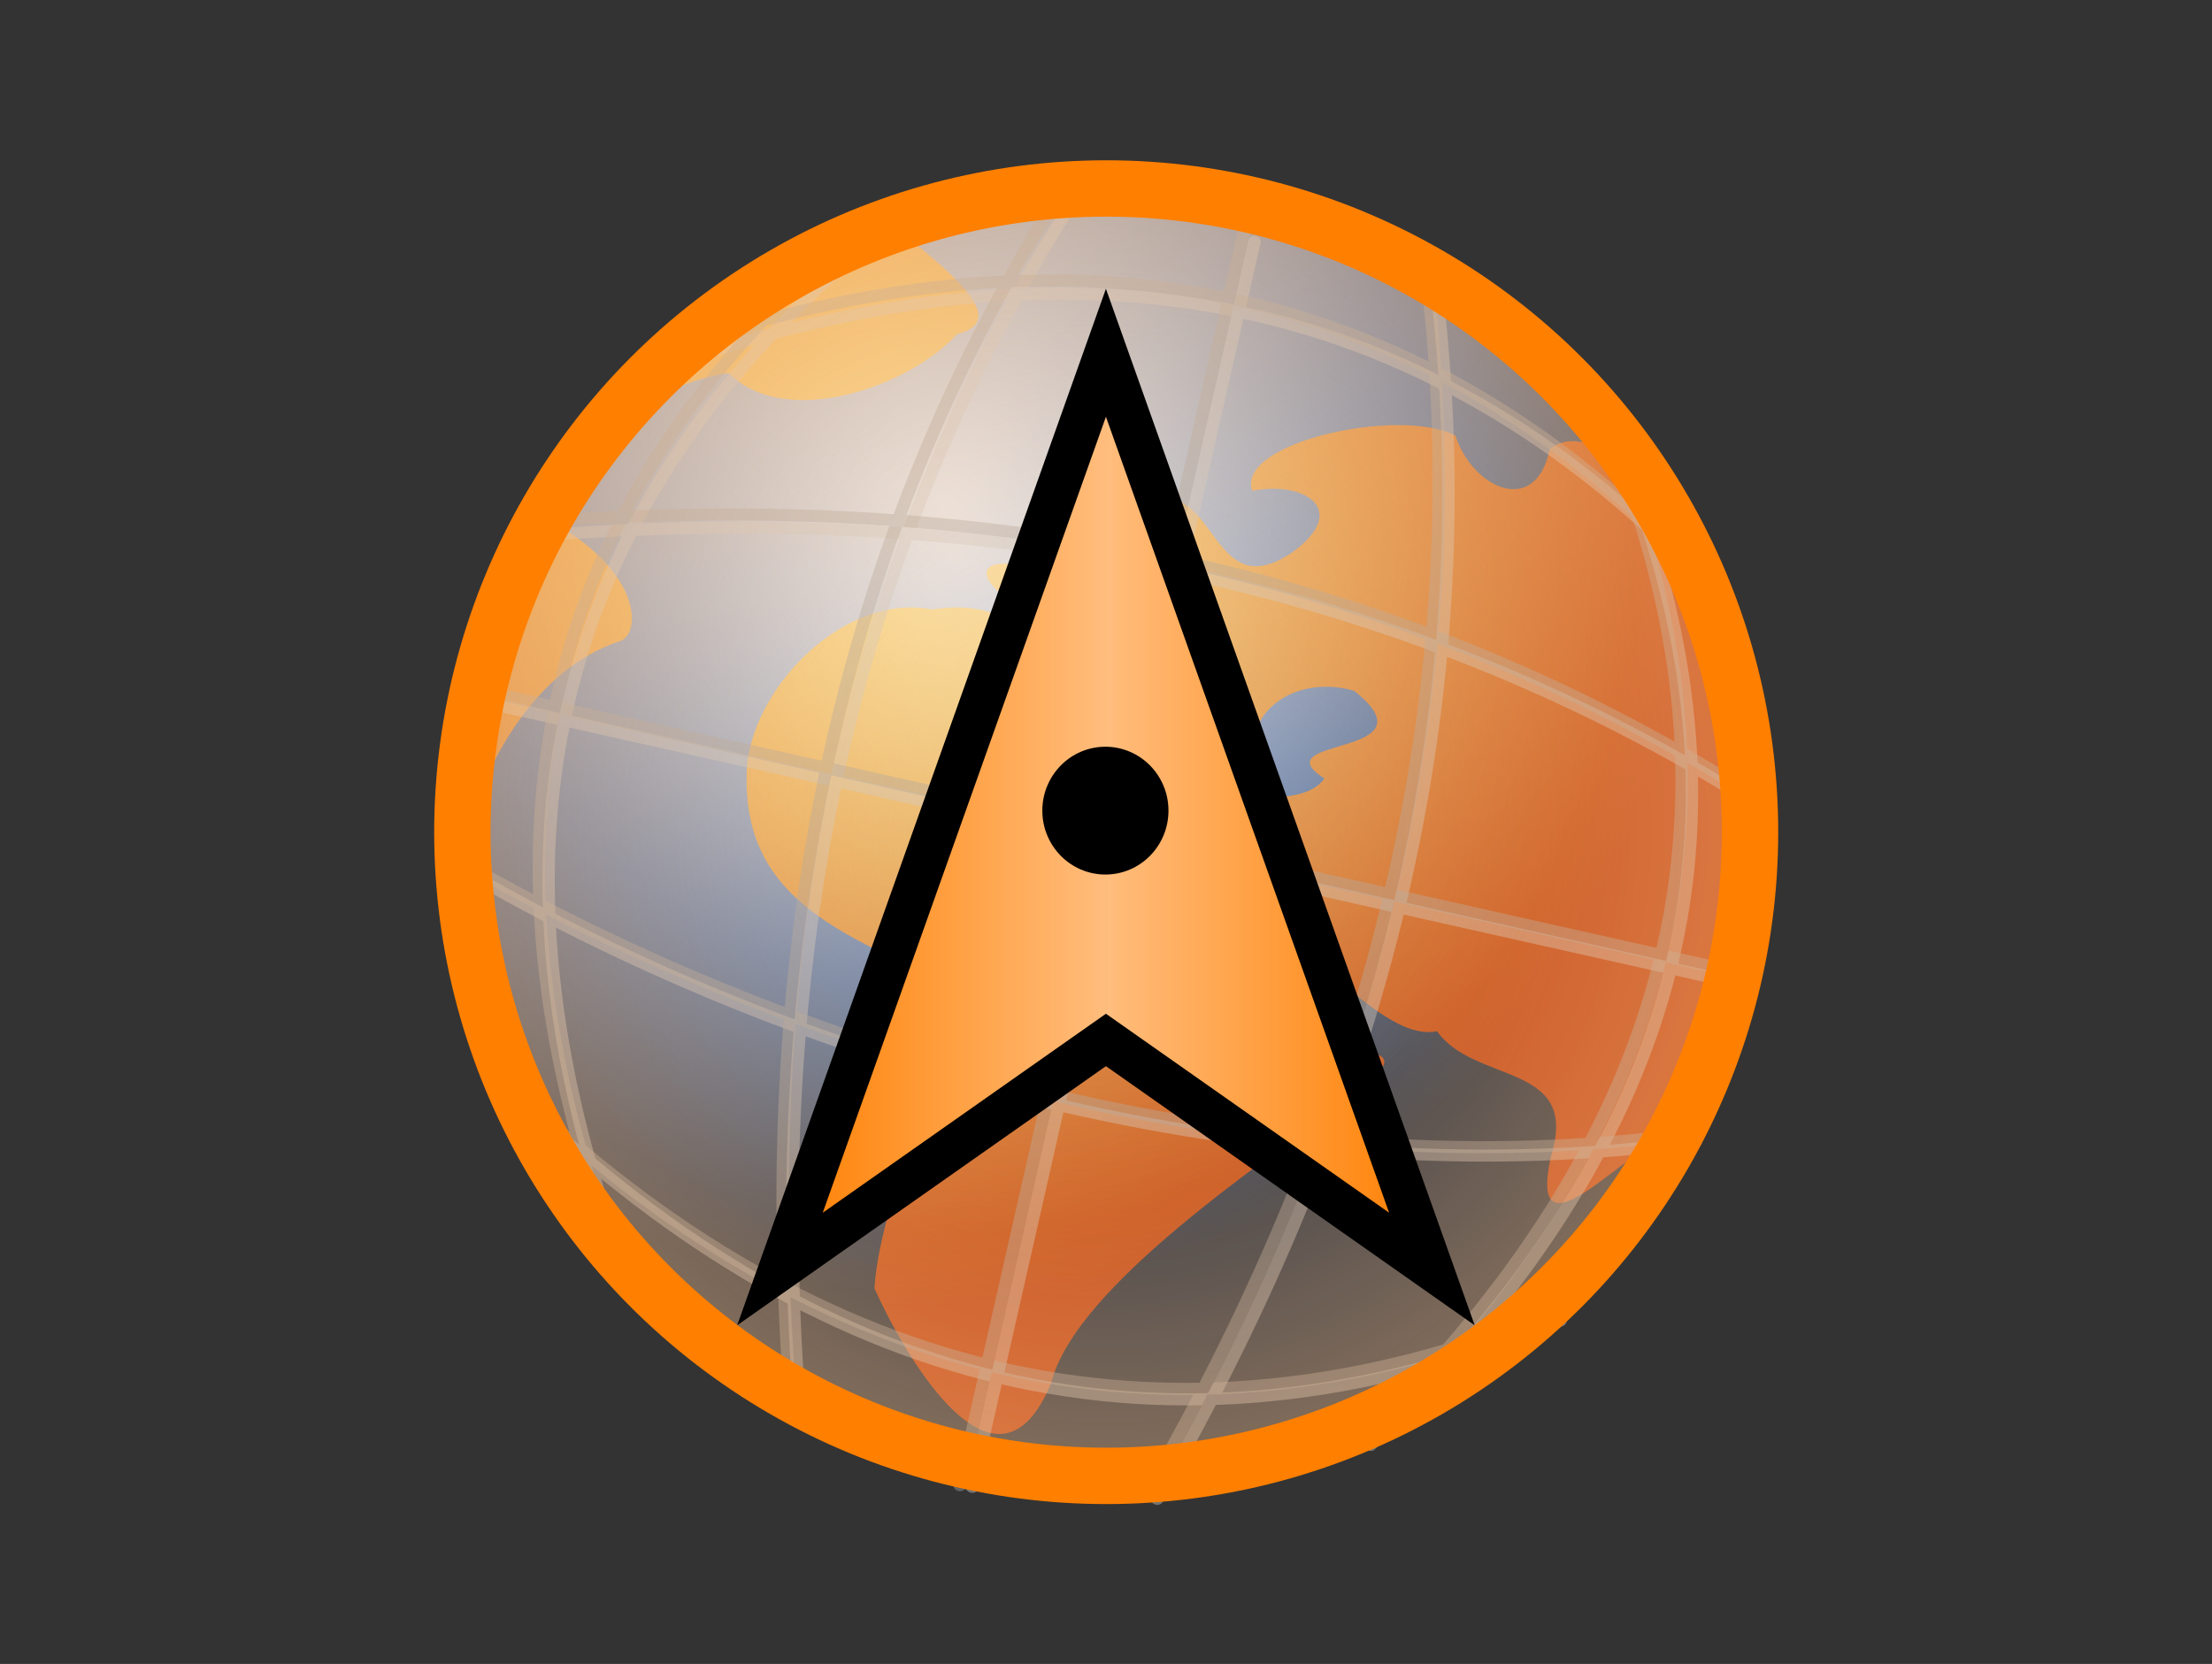 <?xml version="1.0" encoding="UTF-8" standalone="no"?>
<svg
   xmlns:dc="http://purl.org/dc/elements/1.1/"
   xmlns:cc="http://creativecommons.org/ns#"
   xmlns:rdf="http://www.w3.org/1999/02/22-rdf-syntax-ns#"
   xmlns:svg="http://www.w3.org/2000/svg"
   xmlns="http://www.w3.org/2000/svg"
   xmlns:xlink="http://www.w3.org/1999/xlink"
   xmlns:sodipodi="http://sodipodi.sourceforge.net/DTD/sodipodi-0.dtd"
   xmlns:inkscape="http://www.inkscape.org/namespaces/inkscape"
   width="444.5mm"
   height="334.433mm"
   viewBox="0 0 444.5 334.433"
   version="1.1"
   id="svg8"
   inkscape:version="1.0.2 (e86c870879, 2021-01-15)"
   sodipodi:docname="poweroff.svg"
   inkscape:export-filename="/home/grueni/Apps/GeoDiscoverer/Source/Media/Android/poweroff.png"
   inkscape:export-xdpi="96"
   inkscape:export-ydpi="96">
  <rect x="0" y="0" width="444.5" height="334.433" fill="#333333" stroke="none"/>
  <defs
     id="defs2">
    <radialGradient
       inkscape:collect="always"
       xlink:href="#linearGradient6339"
       id="radialGradient8980"
       gradientUnits="userSpaceOnUse"
       gradientTransform="matrix(1.455,-0.103,0.118,1.802,-328.325,-918.427)"
       cx="406.206"
       cy="1189.212"
       fx="406.206"
       fy="1189.212"
       r="88.939" />
    <linearGradient
       id="linearGradient6339">
      <stop
         id="stop6341"
         offset="0"
         style="stop-color:#6e9f4b;stop-opacity:1;" />
      <stop
         style="stop-color:#425f2d;stop-opacity:1;"
         offset="0.5"
         id="stop12671" />
      <stop
         style="stop-color:#2a3d1d;stop-opacity:1;"
         offset="1"
         id="stop6347" />
    </linearGradient>
    <radialGradient
       inkscape:collect="always"
       xlink:href="#linearGradient13206"
       id="radialGradient8982"
       gradientUnits="userSpaceOnUse"
       gradientTransform="matrix(1.15,0,0,1.15,-16.117,-74.468)"
       cx="107.201"
       cy="495.307"
       fx="107.201"
       fy="495.307"
       r="405.357" />
    <linearGradient
       id="linearGradient13206">
      <stop
         style="stop-color:#f2c41f;stop-opacity:1;"
         offset="0"
         id="stop13208" />
      <stop
         style="stop-color:#b9380a;stop-opacity:1;"
         offset="1"
         id="stop2186" />
    </linearGradient>
    <radialGradient
       inkscape:collect="always"
       xlink:href="#linearGradient5142"
       id="radialGradient8984"
       gradientUnits="userSpaceOnUse"
       gradientTransform="matrix(2.971,0.434,-0.445,3.041,176.2,-314.492)"
       cx="209.158"
       cy="407.223"
       fx="209.158"
       fy="407.223"
       r="55.703" />
    <linearGradient
       id="linearGradient5142">
      <stop
         id="stop5144"
         offset="0"
         style="stop-color:#bfd1eb;stop-opacity:1;" />
      <stop
         style="stop-color:#315c9b;stop-opacity:1;"
         offset="0.615"
         id="stop5150" />
      <stop
         id="stop5146"
         offset="1"
         style="stop-color:#11233a;stop-opacity:1;" />
    </linearGradient>
    <radialGradient
       inkscape:collect="always"
       xlink:href="#linearGradient4437"
       id="radialGradient8986"
       gradientUnits="userSpaceOnUse"
       cx="136.15"
       cy="504.901"
       fx="136.15"
       fy="504.901"
       r="406.373" />
    <linearGradient
       id="linearGradient4437"
       inkscape:collect="always">
      <stop
         id="stop4439"
         offset="0"
         style="stop-color:#ffffff;stop-opacity:0.856" />
      <stop
         id="stop4441"
         offset="1"
         style="stop-color:#ffffff;stop-opacity:0;" />
    </linearGradient>
    <radialGradient
       inkscape:collect="always"
       xlink:href="#linearGradient5046"
       id="radialGradient8988"
       gradientUnits="userSpaceOnUse"
       cx="32"
       cy="32"
       fx="32"
       fy="32"
       r="31" />
    <linearGradient
       id="linearGradient5046">
      <stop
         style="stop-color:#ffbe7f;stop-opacity:0;"
         offset="0"
         id="stop5048" />
      <stop
         style="stop-color:#ffbe7f;stop-opacity:0.498;"
         offset="1"
         id="stop5050" />
    </linearGradient>
    <linearGradient
       inkscape:collect="always"
       xlink:href="#linearGradient3665-3"
       id="linearGradient8990"
       gradientUnits="userSpaceOnUse"
       gradientTransform="matrix(0.565,0,0,0.693,13.34,8.714)"
       x1="32.55"
       y1="32.91"
       x2="58.414"
       y2="32.91" />
    <linearGradient
       id="linearGradient3665-3">
      <stop
         id="stop3667-1"
         offset="0"
         style="stop-color:#ffbe7f;stop-opacity:1;" />
      <stop
         id="stop3669-1"
         offset="1"
         style="stop-color:#ff7f00;stop-opacity:1;" />
    </linearGradient>
    <linearGradient
       inkscape:collect="always"
       xlink:href="#linearGradient3639-8"
       id="linearGradient8992"
       gradientUnits="userSpaceOnUse"
       gradientTransform="matrix(0.565,0,0,0.693,13.34,8.714)"
       x1="7.581"
       y1="32.881"
       x2="33.477"
       y2="32.881" />
    <linearGradient
       id="linearGradient3639-8">
      <stop
         id="stop3671-3"
         offset="0"
         style="stop-color:#ff7f00;stop-opacity:1;" />
      <stop
         style="stop-color:#ffbe7f;stop-opacity:1;"
         offset="1"
         id="stop3643-4" />
    </linearGradient>
  </defs>
  <sodipodi:namedview
     id="base"
     pagecolor="#ffffff"
     bordercolor="#666666"
     borderopacity="1.0"
     inkscape:pageopacity="0.0"
     inkscape:pageshadow="2"
     inkscape:zoom="0.24748737"
     inkscape:cx="589.61198"
     inkscape:cy="600.595"
     inkscape:document-units="mm"
     inkscape:current-layer="layer1"
     inkscape:document-rotation="0"
     showgrid="false"
     units="mm"
     inkscape:pagecheckerboard="true"
     inkscape:window-width="1600"
     inkscape:window-height="836"
     inkscape:window-x="0"
     inkscape:window-y="0"
     inkscape:window-maximized="1" />
  <g
     inkscape:label="Ebene 1"
     inkscape:groupmode="layer"
     id="layer1">
    <g
       transform="matrix(5.45,0,0,5.45,531.024,-18.531)"
       id="g4820-3" />
    <g
       id="g8939"
       transform="matrix(4.53,0,0,4.53,77.276,22.243)">
      <g
         inkscape:label="Calque 1"
         id="layer1-5"
         transform="matrix(0.369,0,0,0.369,-0.973,-224.99)">
        <g
           id="g43078"
           transform="matrix(1.718,0.372,-0.326,1.506,-1714.337,-171.671)">
          <ellipse
             transform="matrix(0.48,0.004,-0.004,0.462,899.323,-259.237)"
             id="path5452"
             style="color:#000000;display:inline;overflow:visible;visibility:visible;fill:url(#radialGradient8980);fill-opacity:1;fill-rule:evenodd;stroke:none;stroke-width:1px;marker:none"
             cx="444.694"
             cy="1211.545"
             rx="88.939"
             ry="110.207" />
          <g
             transform="matrix(0.279,0,0,0.316,929.849,95.754)"
             id="g22959"
             inkscape:label="skins"
             style="display:inline;stroke:none">
            <g
               style="display:inline;stroke:none"
               id="g3528"
               transform="matrix(0.691,0,0,0.691,194.652,226.204)">
              <circle
                 transform="matrix(0.595,0,0,0.595,484.351,236.163)"
                 id="path1307"
                 style="color:#000000;display:inline;overflow:visible;visibility:visible;fill:url(#radialGradient8982);fill-opacity:1;fill-rule:evenodd;stroke:none;stroke-width:5.644;marker:none"
                 cx="261.429"
                 cy="648.076"
                 r="392.857" />
              <g
                 transform="matrix(1.649,0,0,1.652,-456.965,-1157.083)"
                 id="layer7"
                 inkscape:label="titre 3"
                 style="display:inline;stroke:none">
                <path
                   inkscape:connector-curvature="0"
                   style="color:#000000;display:inline;overflow:visible;visibility:visible;fill:url(#radialGradient8984);fill-opacity:1;fill-rule:nonzero;stroke:none;stroke-width:2.036;marker:none"
                   d="m 685.798,936.863 c -32.768,-4.933 -67.112,2.382 -95.157,19.988 6.701,4.752 33.48,14.657 20.051,21.246 -7.403,13.032 -31.399,28.257 -46.29,18.685 -14.856,5.588 -34.575,24.601 -29.29,39.878 20.027,6.571 22.772,18.992 18.783,21.738 -22.066,12.792 -27.578,49.413 -21.041,68.641 21.704,60.547 88.296,100.18 151.873,90.166 50.254,-6.587 95.211,-42.472 112.795,-90.005 4.084,-34.894 -25.024,31.071 -24.508,-2.95 1.654,-20.643 -19.404,-11.289 -29.669,-20.723 -13.897,5.9 -36.741,-23.887 -37.425,4.502 4.814,13.797 42.443,-9.063 21.448,14.094 -13.702,16.35 -48.527,51.77 -49.139,73.467 -5.545,30.709 -32.516,0.312 -41.464,-11.963 -3.378,-21.772 8.398,-56.416 -8.886,-70.104 -20.697,-4.946 -38.256,-10.247 -41.784,-35.149 -1.605,-17.636 13.265,-40.543 31.907,-40.918 29.407,-11.385 31.701,26.079 56.134,31.497 9.186,-6.502 30.532,-5.087 34.005,-13.701 -15.559,-5.963 23.094,-9.56 2.295,-19.906 -12.408,-0.92 -22.369,8.826 -17.768,19.529 -24.579,0.932 -17.629,-38.795 -42.661,-30.709 -4.426,19.586 -38.183,-0.728 -13.071,-0.014 9.073,-2.034 -10.842,-16.898 0.665,-12.675 5.899,0.813 26.989,-2.193 22.576,-7.852 12.271,-4.674 16.916,20.014 30.909,5.297 10.256,-11.414 -0.249,-15.874 -11.221,-11.206 -5.69,-9.567 27.497,-24.632 40.242,-20.947 5.863,10.212 20.562,13.777 20.452,-1.485 9.227,-11.697 39.615,16.322 20.551,-2.475 -20.72,-19.224 -47.327,-31.948 -75.312,-35.949 z"
                   id="path2495"
                   sodipodi:nodetypes="cccccccccccccccccccccccccccccccc" />
              </g>
              <circle
                 transform="matrix(0.595,0,0,0.595,484.351,236.163)"
                 id="path2653"
                 style="color:#000000;display:inline;overflow:visible;visibility:visible;opacity:0.76;fill:url(#radialGradient8986);fill-opacity:1;fill-rule:evenodd;stroke:none;stroke-width:5.644;marker:none"
                 cx="261.429"
                 cy="648.076"
                 r="392.857" />
            </g>
          </g>
          <g
             style="display:inline;opacity:0.418;fill:none;stroke:#cccccc;stroke-width:1.841;stroke-miterlimit:4;stroke-dasharray:none;stroke-opacity:1"
             transform="matrix(0.462,0.004,-0.004,0.454,776.26,-251.831)"
             id="g13579">
            <path
               inkscape:connector-curvature="0"
               style="fill:none;stroke:#cccccc;stroke-width:1.841;stroke-linecap:round;stroke-linejoin:round;stroke-miterlimit:4;stroke-dasharray:none;stroke-opacity:1"
               d="m 729.286,1110.818 0.051,219.651"
               id="path13581"
               sodipodi:nodetypes="cc" />
            <path
               inkscape:connector-curvature="0"
               style="display:inline;fill:none;stroke:#cccccc;stroke-width:1.841;stroke-linecap:round;stroke-linejoin:round;stroke-miterlimit:4;stroke-dasharray:none;stroke-opacity:1"
               d="m 702.137,1109.771 c -21.879,69.769 -19.623,141.559 0.133,215.363"
               id="path13583"
               sodipodi:nodetypes="cc" />
            <path
               inkscape:connector-curvature="0"
               style="display:inline;fill:none;stroke:#cccccc;stroke-width:1.841;stroke-linecap:round;stroke-linejoin:round;stroke-miterlimit:4;stroke-dasharray:none;stroke-opacity:1"
               d="m 756.301,1109.391 c 21.961,70.046 19.796,142.085 0.139,216.123"
               id="path13585"
               sodipodi:nodetypes="cc" />
            <path
               inkscape:connector-curvature="0"
               style="display:inline;fill:none;stroke:#cccccc;stroke-width:1.841;stroke-linecap:round;stroke-linejoin:round;stroke-miterlimit:4;stroke-dasharray:none;stroke-opacity:1"
               d="m 672.382,1127.602 c -37.601,59.223 -34.644,118.612 0.739,181.236"
               id="path13587"
               sodipodi:nodetypes="cc" />
            <path
               inkscape:connector-curvature="0"
               style="display:inline;fill:none;stroke:#cccccc;stroke-width:1.841;stroke-linecap:round;stroke-linejoin:round;stroke-miterlimit:4;stroke-dasharray:none;stroke-opacity:1"
               d="m 786.223,1127.979 c 37.589,59.722 34.594,117.324 -0.769,180.471"
               id="path13589"
               sodipodi:nodetypes="cc" />
            <g
               style="fill:none;stroke:#cccccc;stroke-width:1.854;stroke-miterlimit:4;stroke-dasharray:none;stroke-opacity:1"
               id="g13591"
               transform="matrix(0,1.124,-0.878,0,1797.633,397.403)">
              <path
                 inkscape:connector-curvature="0"
                 id="path13593"
                 d="m 729.261,1108.259 0.049,218.387"
                 style="display:inline;fill:none;stroke:#cccccc;stroke-width:1.854;stroke-linecap:round;stroke-linejoin:round;stroke-miterlimit:4;stroke-dasharray:none;stroke-opacity:1" />
              <path
                 inkscape:connector-curvature="0"
                 sodipodi:nodetypes="cc"
                 id="path13595"
                 d="m 702.192,1112.689 c -21.962,67.882 -19.724,137.726 0.063,209.528"
                 style="display:inline;fill:none;stroke:#cccccc;stroke-width:1.854;stroke-linecap:round;stroke-linejoin:round;stroke-miterlimit:4;stroke-dasharray:none;stroke-opacity:1" />
              <path
                 inkscape:connector-curvature="0"
                 sodipodi:nodetypes="cc"
                 id="path13597"
                 d="m 754.238,1110.53 c 22.065,64.865 20.268,145.721 0.429,214.311"
                 style="display:inline;fill:none;stroke:#cccccc;stroke-width:1.854;stroke-linecap:round;stroke-linejoin:round;stroke-miterlimit:4;stroke-dasharray:none;stroke-opacity:1" />
              <path
                 inkscape:connector-curvature="0"
                 sodipodi:nodetypes="cc"
                 id="path13599"
                 d="m 673.121,1126.067 c -37.601,59.223 -35.383,120.147 0,182.771"
                 style="display:inline;fill:none;stroke:#cccccc;stroke-width:1.854;stroke-linecap:round;stroke-linejoin:round;stroke-miterlimit:4;stroke-dasharray:none;stroke-opacity:1" />
              <path
                 inkscape:connector-curvature="0"
                 sodipodi:nodetypes="cc"
                 id="path13601"
                 d="m 785.451,1126.067 c 37.601,59.223 35.383,120.147 0,182.771"
                 style="display:inline;fill:none;stroke:#cccccc;stroke-width:1.854;stroke-linecap:round;stroke-linejoin:round;stroke-miterlimit:4;stroke-dasharray:none;stroke-opacity:1" />
            </g>
          </g>
          <g
             style="opacity:0.418;fill:none;stroke:#a4a4a4;stroke-width:1.841;stroke-miterlimit:4;stroke-dasharray:none;stroke-opacity:1"
             transform="matrix(0.462,0.004,-0.004,0.454,775.417,-252.674)"
             id="g6375">
            <path
               inkscape:connector-curvature="0"
               style="fill:none;stroke:#a4a4a4;stroke-width:1.841;stroke-linecap:round;stroke-linejoin:round;stroke-miterlimit:4;stroke-dasharray:none;stroke-opacity:1"
               d="m 729.286,1110.818 0.068,221.678"
               id="path22979"
               sodipodi:nodetypes="cc" />
            <path
               inkscape:connector-curvature="0"
               style="display:inline;fill:none;stroke:#a4a4a4;stroke-width:1.841;stroke-linecap:round;stroke-linejoin:round;stroke-miterlimit:4;stroke-dasharray:none;stroke-opacity:1"
               d="m 702.137,1109.771 c -21.879,69.769 -19.623,141.559 0.133,215.363"
               id="path6348"
               sodipodi:nodetypes="cc" />
            <path
               inkscape:connector-curvature="0"
               style="display:inline;fill:none;stroke:#a4a4a4;stroke-width:1.841;stroke-linecap:round;stroke-linejoin:round;stroke-miterlimit:4;stroke-dasharray:none;stroke-opacity:1"
               d="m 756.301,1109.391 c 21.961,70.046 19.99,142.848 0.333,216.886"
               id="path6350"
               sodipodi:nodetypes="cc" />
            <path
               inkscape:connector-curvature="0"
               style="display:inline;fill:none;stroke:#a4a4a4;stroke-width:1.841;stroke-linecap:round;stroke-linejoin:round;stroke-miterlimit:4;stroke-dasharray:none;stroke-opacity:1"
               d="m 672.382,1127.602 c -37.601,59.223 -34.644,118.612 0.739,181.236"
               id="path6352"
               sodipodi:nodetypes="cc" />
            <path
               inkscape:connector-curvature="0"
               style="display:inline;fill:none;stroke:#a4a4a4;stroke-width:1.841;stroke-linecap:round;stroke-linejoin:round;stroke-miterlimit:4;stroke-dasharray:none;stroke-opacity:1"
               d="m 786.223,1127.979 c 37.589,59.722 34.609,119.235 -0.754,182.382"
               id="path6354"
               sodipodi:nodetypes="cc" />
            <g
               style="fill:none;stroke:#a4a4a4;stroke-width:1.854;stroke-miterlimit:4;stroke-dasharray:none;stroke-opacity:1"
               id="g6367"
               transform="matrix(0,1.124,-0.878,0,1797.633,397.403)">
              <path
                 inkscape:connector-curvature="0"
                 id="path6356"
                 d="m 729.261,1108.259 0.049,218.387"
                 style="display:inline;fill:none;stroke:#a4a4a4;stroke-width:1.854;stroke-linecap:round;stroke-linejoin:round;stroke-miterlimit:4;stroke-dasharray:none;stroke-opacity:1" />
              <path
                 inkscape:connector-curvature="0"
                 sodipodi:nodetypes="cc"
                 id="path6358"
                 d="m 702.192,1112.689 c -21.962,67.882 -19.724,137.726 0.063,209.528"
                 style="display:inline;fill:none;stroke:#a4a4a4;stroke-width:1.854;stroke-linecap:round;stroke-linejoin:round;stroke-miterlimit:4;stroke-dasharray:none;stroke-opacity:1" />
              <path
                 inkscape:connector-curvature="0"
                 sodipodi:nodetypes="cc"
                 id="path6360"
                 d="m 754.914,1109.881 c 22.065,64.865 19.592,146.371 -0.247,214.961"
                 style="display:inline;fill:none;stroke:#a4a4a4;stroke-width:1.854;stroke-linecap:round;stroke-linejoin:round;stroke-miterlimit:4;stroke-dasharray:none;stroke-opacity:1" />
              <path
                 inkscape:connector-curvature="0"
                 sodipodi:nodetypes="cc"
                 id="path6362"
                 d="m 673.121,1126.067 c -37.601,59.223 -35.383,120.147 0,182.771"
                 style="display:inline;fill:none;stroke:#a4a4a4;stroke-width:1.854;stroke-linecap:round;stroke-linejoin:round;stroke-miterlimit:4;stroke-dasharray:none;stroke-opacity:1" />
              <path
                 inkscape:connector-curvature="0"
                 sodipodi:nodetypes="cc"
                 id="path6364"
                 d="m 785.784,1124.993 c 37.601,59.223 35.05,121.221 -0.333,183.845"
                 style="display:inline;fill:none;stroke:#a4a4a4;stroke-width:1.854;stroke-linecap:round;stroke-linejoin:round;stroke-miterlimit:4;stroke-dasharray:none;stroke-opacity:1" />
            </g>
          </g>
          <path
             inkscape:connector-curvature="0"
             style="color:#000000;display:inline;overflow:visible;visibility:visible;fill:none;stroke:#808080;stroke-width:0.844;stroke-linecap:round;stroke-linejoin:round;stroke-miterlimit:4;stroke-dasharray:none;stroke-dashoffset:0;stroke-opacity:1;marker:none"
             d="m 1107.601,251.926 c -0.099,0 -0.199,0.008 -0.299,0.009 -0.33,0.002 -0.663,0.007 -0.992,0.018 -24.31,0.776 -43.831,23.468 -43.831,51.327 0,23.773 14.221,43.784 33.496,49.627 0.179,0.054 0.355,0.116 0.536,0.167 5.615,1.688 11.513,2.137 17.332,1.092 3.905,-0.584 7.708,-1.81 11.309,-3.568 0.085,-0.041 0.17,-0.082 0.255,-0.123 0.065,-0.032 0.129,-0.065 0.193,-0.097 0.368,-0.182 0.735,-0.371 1.097,-0.564 0.027,-0.014 0.053,-0.03 0.079,-0.044 0.015,-0.008 0.029,-0.018 0.044,-0.026 15.299,-8.221 25.893,-25.939 25.893,-46.464 0,-14.936 -5.615,-28.381 -14.566,-37.768 -0.207,-0.217 -0.413,-0.431 -0.623,-0.643 -0.135,-0.138 -0.267,-0.278 -0.404,-0.414 -0.076,-0.075 -0.152,-0.146 -0.228,-0.22 -0.197,-0.193 -0.397,-0.384 -0.597,-0.573 -0.017,-0.016 -0.036,-0.029 -0.053,-0.044 -0.052,-0.049 -0.106,-0.093 -0.158,-0.141 -0.487,-0.454 -0.98,-0.9 -1.484,-1.33 -0.01,-0.005 -0.011,-0.012 -0.018,-0.018 -0.112,-0.095 -0.221,-0.188 -0.334,-0.282 -0.177,-0.148 -0.357,-0.295 -0.536,-0.44 -0.05,-0.041 -0.099,-0.083 -0.149,-0.123 -0.246,-0.198 -0.497,-0.389 -0.746,-0.581 -0.216,-0.167 -0.43,-0.331 -0.65,-0.493 -0.085,-0.063 -0.169,-0.122 -0.255,-0.185 -0.309,-0.226 -0.617,-0.444 -0.931,-0.661 -0.307,-0.213 -0.619,-0.421 -0.931,-0.626 -0.012,-0.008 -0.023,-0.018 -0.035,-0.026 -0.303,-0.198 -0.614,-0.391 -0.922,-0.581 -0.321,-0.198 -0.641,-0.392 -0.966,-0.581 -0.323,-0.188 -0.648,-0.376 -0.975,-0.555 -0.041,-0.023 -0.082,-0.048 -0.123,-0.07 -0.288,-0.157 -0.578,-0.308 -0.869,-0.458 -0.321,-0.165 -0.642,-0.319 -0.966,-0.476 -0.015,-0.007 -0.029,-0.019 -0.044,-0.026 -0.143,-0.069 -0.287,-0.136 -0.43,-0.203 -0.196,-0.092 -0.392,-0.185 -0.588,-0.273 -0.065,-0.029 -0.128,-0.059 -0.193,-0.088 -0.276,-0.122 -0.556,-0.236 -0.834,-0.352 -0.319,-0.133 -0.636,-0.263 -0.957,-0.388 -0.029,-0.011 -0.058,-0.024 -0.088,-0.035 -0.166,-0.064 -0.334,-0.123 -0.5,-0.185 -0.185,-0.069 -0.367,-0.137 -0.553,-0.203 -0.082,-0.029 -0.164,-0.059 -0.246,-0.088 -0.271,-0.094 -0.544,-0.185 -0.817,-0.273 -0.267,-0.086 -0.538,-0.174 -0.808,-0.256 -0.091,-0.027 -0.181,-0.053 -0.272,-0.079 -0.181,-0.053 -0.362,-0.099 -0.544,-0.15 -0.179,-0.05 -0.356,-0.103 -0.536,-0.15 -0.093,-0.025 -0.188,-0.047 -0.281,-0.07 -0.271,-0.069 -0.544,-0.14 -0.817,-0.203 0,-6.4e-4 -0.01,6.6e-4 -0.01,0 -0.067,-0.016 -0.135,-0.029 -0.202,-0.044 -0.284,-0.064 -0.567,-0.127 -0.852,-0.185 -0.015,-0.003 -0.029,-0.006 -0.044,-0.009 -0.186,-0.038 -0.375,-0.07 -0.562,-0.106 -0.278,-0.052 -0.555,-0.103 -0.834,-0.15 -0.282,-0.048 -0.56,-0.09 -0.843,-0.132 -0.044,-0.006 -0.088,-0.011 -0.132,-0.018 -0.332,-0.048 -0.668,-0.093 -1.001,-0.132 -0.38,-0.045 -0.761,-0.081 -1.141,-0.115 -0.268,-0.023 -0.538,-0.044 -0.808,-0.062 -0.291,-0.019 -0.585,-0.031 -0.878,-0.044 -0.038,-0.002 -0.076,-0.007 -0.114,-0.009 -0.17,-0.007 -0.339,-0.013 -0.509,-0.018 -0.193,-0.006 -0.386,-0.006 -0.58,-0.009 -0.194,-0.003 -0.385,-0.009 -0.58,-0.009 z"
             id="path50675" />
        </g>
      </g>
      <circle
         transform="matrix(0.952,0,0,0.952,1.548,1.548)"
         id="path4877"
         style="fill:url(#radialGradient8988);fill-opacity:1;stroke:#ff7f00;stroke-width:2.627;stroke-linecap:square;stroke-linejoin:bevel;stroke-miterlimit:4;stroke-dasharray:none;stroke-opacity:1"
         cx="32"
         cy="32"
         r="30" />
      <path
         inkscape:connector-curvature="0"
         id="path3685"
         d="m 32.021,11.98 c -0.468,0.567 -0.168,1.463 -0.254,2.181 0.003,8.958 -0.061,17.917 0.02,26.874 0.099,0.784 0.888,0.938 1.336,1.367 4.138,2.922 8.267,5.865 12.437,8.715 0.551,0.277 1.036,-0.586 0.698,-1.149 C 41.784,37.408 37.32,24.843 32.852,12.281 32.681,11.9 32.336,11.776 32.021,11.98 Z"
         style="fill:url(#linearGradient8990);fill-opacity:1;fill-rule:nonzero;stroke:none" />
      <path
         inkscape:connector-curvature="0"
         id="path3675"
         d="m 31.301,12.016 c -0.671,1.537 -1.16,3.198 -1.759,4.783 -3.96,11.115 -7.923,22.229 -11.865,33.352 -0.253,0.705 0.519,1.33 0.977,0.837 4.444,-3.088 8.872,-6.225 13.308,-9.336 0.504,-0.516 0.203,-1.419 0.286,-2.116 8.8e-4,-9.01 0.048,-18.035 0.003,-27.035 -0.037,-0.588 -0.581,-0.854 -0.95,-0.485 z"
         style="fill:url(#linearGradient8992);fill-opacity:1;fill-rule:nonzero;stroke:none" />
      <path
         inkscape:connector-curvature="0"
         id="path2832"
         d="M 17.54,51.393 32,10.741 46.46,51.393 32,41.23 Z"
         style="fill:none;stroke:#000000;stroke-width:1.903;stroke-linecap:butt;stroke-linejoin:miter;stroke-miterlimit:4;stroke-dasharray:none;stroke-opacity:1" />
      <circle
         transform="matrix(1.119,0,0,1.134,-26.771,6.675)"
         id="path3704"
         style="fill:#000000;fill-opacity:1;fill-rule:nonzero;stroke:none"
         cx="52.5"
         cy="21.5"
         r="2.5" />
    </g>
  </g>
</svg>
